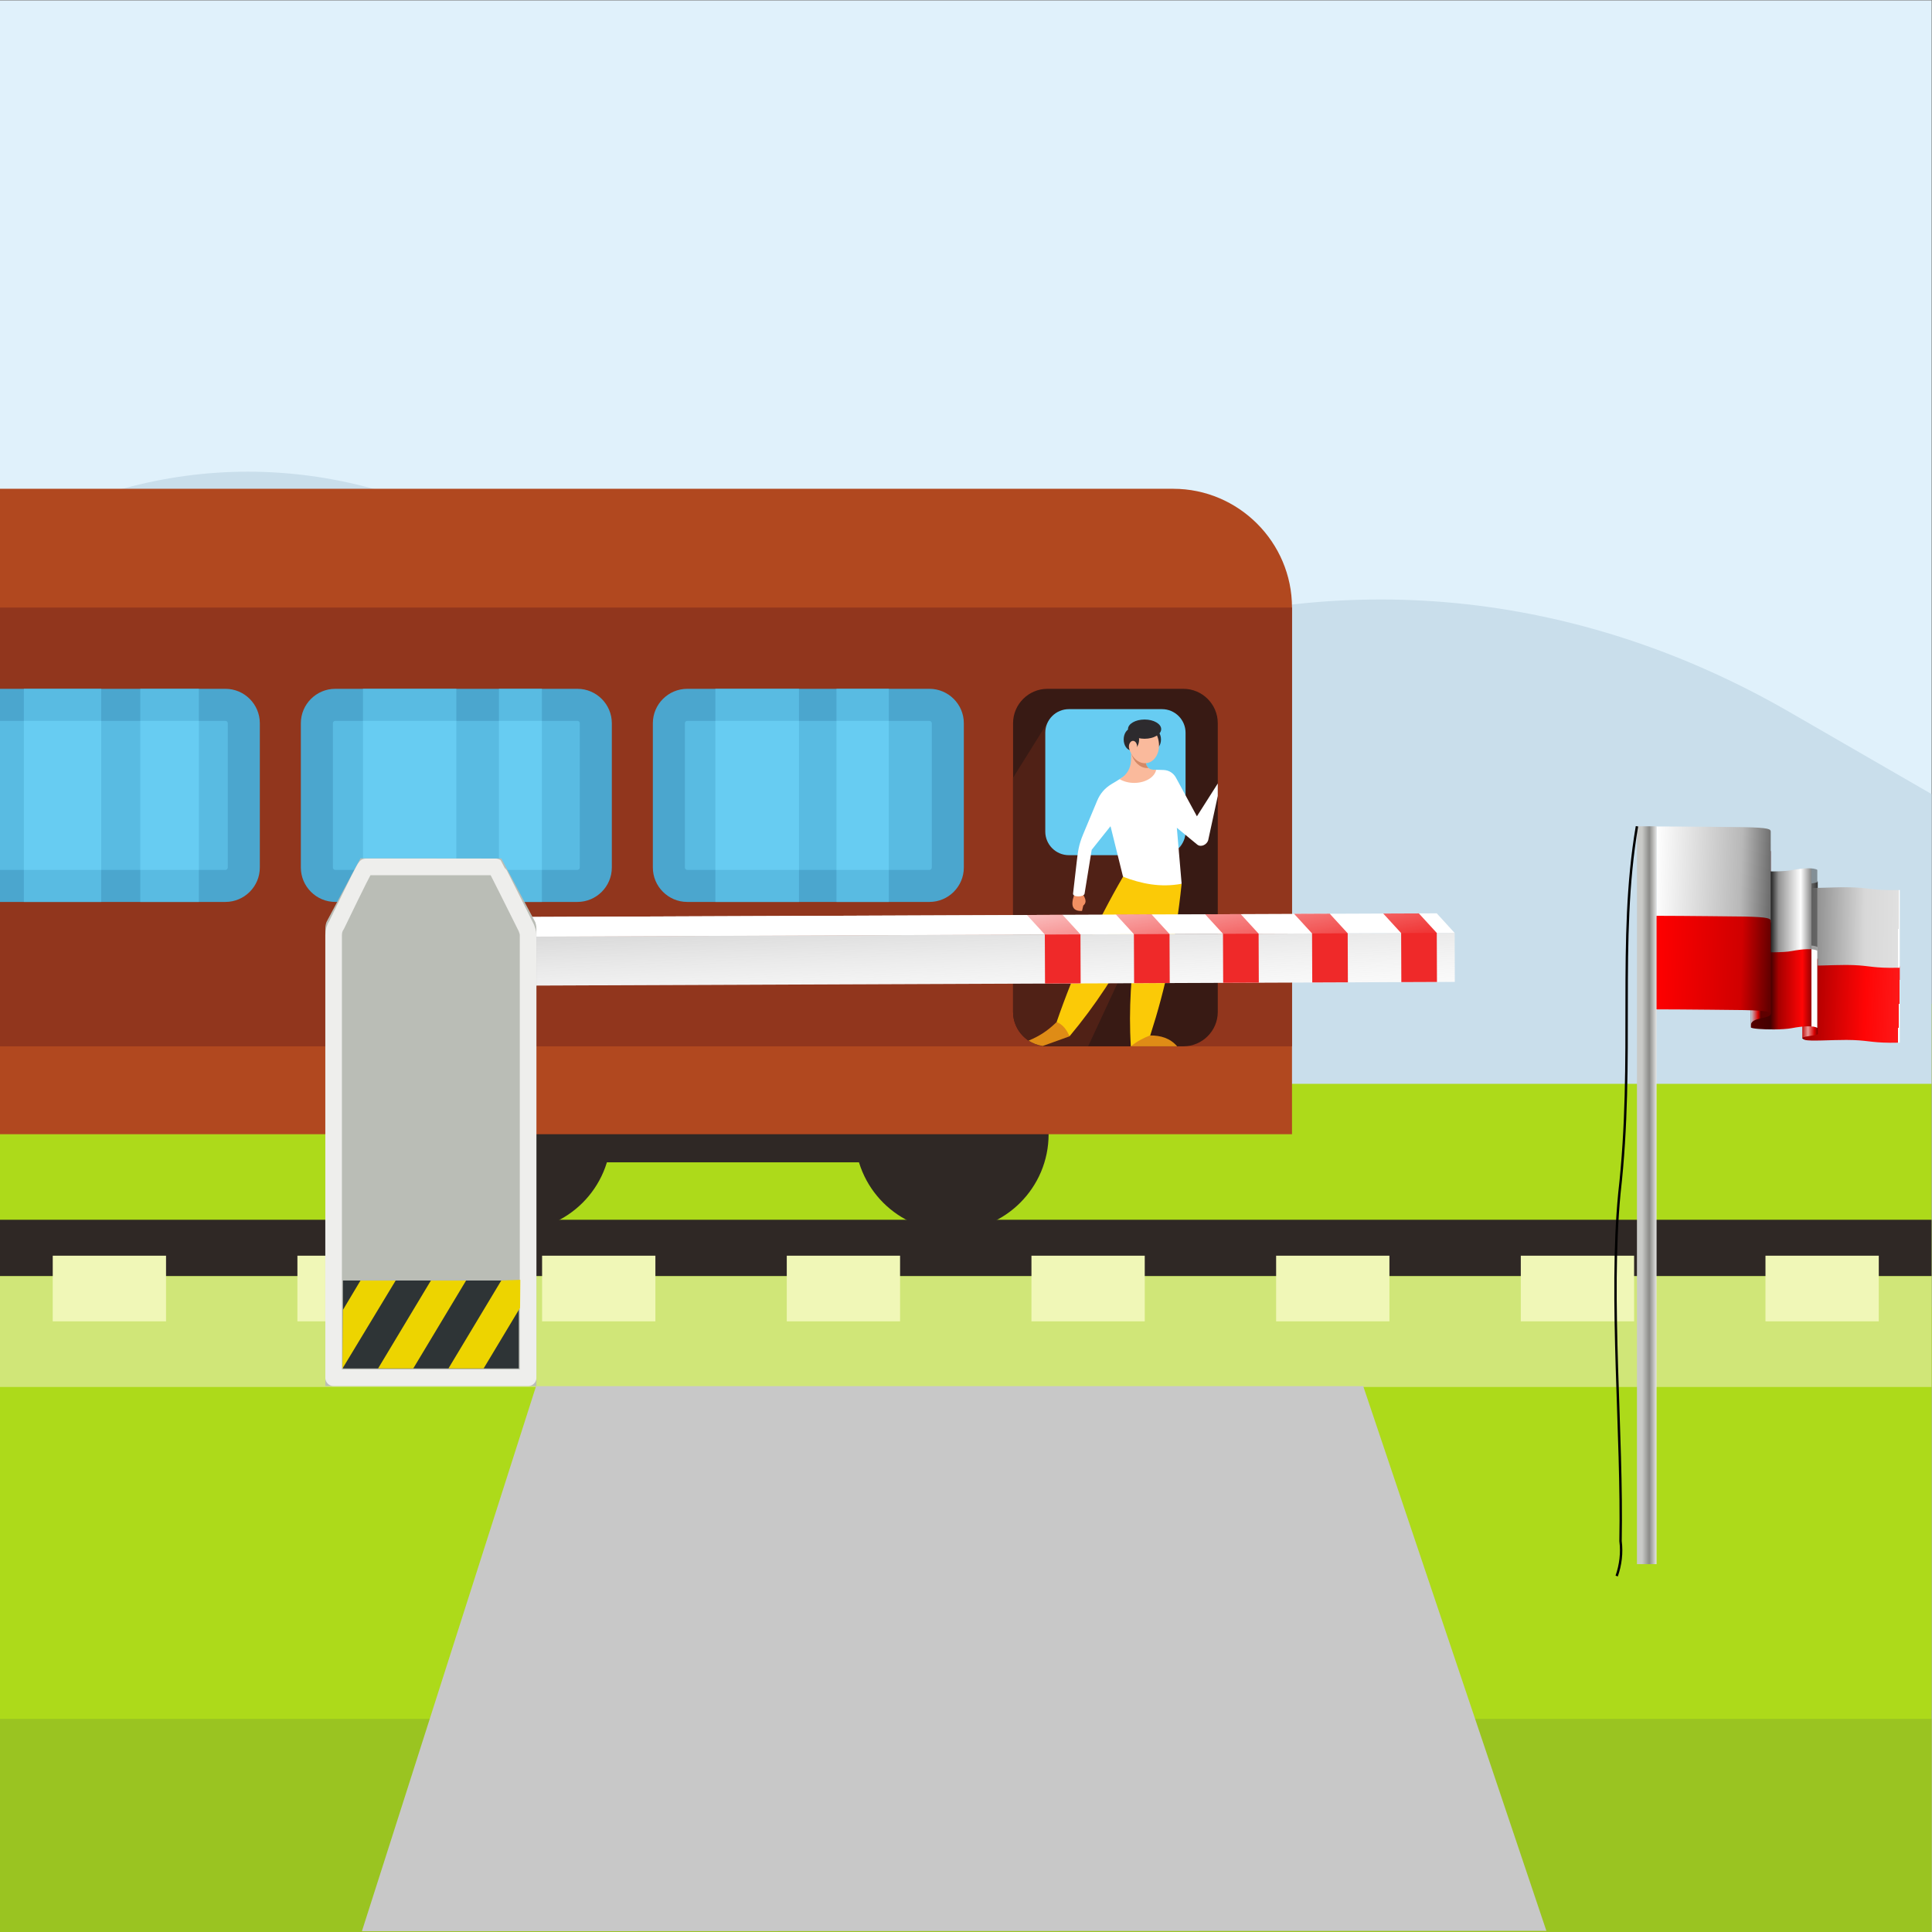 <?xml version="1.0" encoding="UTF-8" standalone="no"?>
<svg
   xmlns:dc="http://purl.org/dc/elements/1.1/"
   xmlns:cc="http://creativecommons.org/ns#"
   xmlns:rdf="http://www.w3.org/1999/02/22-rdf-syntax-ns#"
   xmlns:svg="http://www.w3.org/2000/svg"
   xmlns="http://www.w3.org/2000/svg"
   xmlns:sodipodi="http://sodipodi.sourceforge.net/DTD/sodipodi-0.dtd"
   xmlns:inkscape="http://www.inkscape.org/namespaces/inkscape"
   inkscape:version="1.0 (1.0+r73+1)"
   sodipodi:docname="train_crossing.svg"
   viewBox="0 0 801.333 801.333"
   height="801.333"
   width="801.333"
   xml:space="preserve"
   id="svg2"
   version="1.1"><rect x="0" y="0" width="801.333" height="801.333" fill="#808080" stroke="none"/><defs
     id="defs6"><linearGradient
       inkscape:collect="always"
       x1="20.757"
       y1="12.897"
       gradientTransform="matrix(8.702,0,0,4.788,-171.496,-50.105)"
       x2="24.649"
       gradientUnits="userSpaceOnUse"
       y2="25.564"
       id="linearGradient2977"><stop
         offset="0"
         style="stop-color:white"
         id="stop2973" /><stop
         offset="1"
         style="stop-color:white;stop-opacity:0"
         id="stop2975" /></linearGradient><linearGradient
       inkscape:collect="always"
       x1="35.332"
       y1="6.334"
       gradientTransform="matrix(8.702,0,0,4.788,-171.496,-50.105)"
       x2="37.011"
       gradientUnits="userSpaceOnUse"
       y2="29.838"
       id="linearGradient2959"><stop
         offset="0"
         style="stop-color:#646464;stop-opacity:.697"
         id="stop2963" /><stop
         offset="1"
         style="stop-color:white;stop-opacity:0"
         id="stop2965" /></linearGradient><linearGradient
       id="linearGradient4951"
       x1="11.304"
       gradientUnits="userSpaceOnUse"
       y1="238.68"
       gradientTransform="matrix(0.495,0,0,0.285,479.788,236.467)"
       x2="83.562"
       y2="237.41"><stop
         id="stop3166"
         stop-color="#fff"
         offset="0" /><stop
         id="stop3168"
         stop-color="#b8b8b8"
         offset=".749" /><stop
         id="stop3170"
         stop-color="#6e6e6e"
         offset="1" /></linearGradient><linearGradient
       id="linearGradient4953"
       x1="70.932"
       gradientUnits="userSpaceOnUse"
       y1="208.9"
       gradientTransform="matrix(0.508,0,0,0.508,478.703,172.072)"
       x2="77.487"
       y2="208.9"><stop
         id="stop3196"
         stop-color="#bfdce8"
         offset="0" /><stop
         id="stop3198"
         stop-color="#d90000"
         offset=".749" /><stop
         id="stop3200"
         stop-color="#5f0000"
         offset="1" /></linearGradient><linearGradient
       id="linearGradient4972"
       x1="4.459"
       gradientUnits="userSpaceOnUse"
       y1="361.39"
       gradientTransform="matrix(0.508,0,0,0.508,478.847,-385.38)"
       x2="13.333"
       y2="361.39"><stop
         id="stop4968"
         stop-color="#c9cac7"
         offset="0" /><stop
         id="stop4974"
         stop-color="#8b8b88"
         offset=".5" /><stop
         id="stop4970"
         stop-color="#e3e3e2"
         offset="1" /></linearGradient><filter
       id="filter6403"
       y="-.132"
       width="1.214"
       x="-.107"
       height="1.263"><feGaussianBlur
         id="feGaussianBlur6405"
         stdDeviation="8.859" /></filter><linearGradient
       id="linearGradient3174"
       x1="11.304"
       gradientUnits="userSpaceOnUse"
       y1="238.68"
       gradientTransform="matrix(0.495,0,0,0.291,479.788,206.947)"
       x2="83.562"
       y2="237.41"><stop
         id="stop3180"
         stop-color="#f00"
         offset="0" /><stop
         id="stop3182"
         stop-color="#d00000"
         offset=".749" /><stop
         id="stop3184"
         stop-color="#640000"
         offset="1" /></linearGradient><linearGradient
       id="linearGradient3270"
       x1="102.43"
       gradientUnits="userSpaceOnUse"
       y1="200.67"
       gradientTransform="matrix(0.508,0,0,0.234,478.703,236.287)"
       x2="112.86"
       y2="200.67"><stop
         id="stop3312"
         stop-color="#717171"
         offset="0" /><stop
         id="stop3314"
         stop-color="#c0c0c0"
         offset=".374" /><stop
         id="stop3316"
         stop-color="#6c6c6c"
         offset=".749" /><stop
         id="stop3318"
         stop-color="#323232"
         offset="1" /></linearGradient><linearGradient
       id="linearGradient3272"
       x1="108.26"
       gradientUnits="userSpaceOnUse"
       y1="219.37"
       gradientTransform="matrix(0.508,0,0,0.252,478.703,235.237)"
       x2="57.665"
       y2="219.37"><stop
         id="stop3282"
         stop-color="#2c2c2c"
         stop-opacity=".443"
         offset="0" /><stop
         id="stop3284"
         stop-color="#8b8b8b"
         offset="0" /><stop
         id="stop3286"
         stop-color="#fff"
         offset=".126" /><stop
         id="stop3288"
         stop-color="#939393"
         offset=".392" /><stop
         id="stop3290"
         stop-color="#222"
         offset=".489" /><stop
         id="stop3292"
         stop-color="#222"
         offset="1" /></linearGradient><linearGradient
       id="linearGradient3334"
       x1="108.26"
       gradientUnits="userSpaceOnUse"
       y1="219.37"
       gradientTransform="matrix(0.508,0,0,0.252,478.703,211.237)"
       x2="57.665"
       y2="219.37"><stop
         id="stop3322"
         stop-color="#fdfdfd"
         offset="0" /><stop
         id="stop3324"
         stop-color="#9c0101"
         offset="0" /><stop
         id="stop3326"
         stop-color="#ff0505"
         offset=".105" /><stop
         id="stop3328"
         stop-color="#a70000"
         offset=".392" /><stop
         id="stop3330"
         stop-color="#400"
         offset=".489" /><stop
         id="stop3332"
         stop-color="#690000"
         offset="1" /></linearGradient><linearGradient
       id="linearGradient3340"
       x1="102.43"
       gradientUnits="userSpaceOnUse"
       y1="200.67"
       gradientTransform="matrix(0.508,0,0,0.234,478.703,212.287)"
       x2="112.86"
       y2="200.67"><stop
         id="stop3232"
         stop-color="#be0000"
         offset="0" /><stop
         id="stop3248"
         stop-color="#eb9595"
         offset=".374" /><stop
         id="stop3234"
         stop-color="#d90000"
         offset=".749" /><stop
         id="stop3236"
         stop-color="#640000"
         offset="1" /></linearGradient><linearGradient
       id="linearGradient3342"
       x1="183.22"
       gradientUnits="userSpaceOnUse"
       y1="212.75"
       gradientTransform="matrix(0.375,0,0,0.238,492.552,211.574)"
       x2="-10.995"
       y2="216.74"><stop
         id="stop3222"
         stop-color="#fff"
         offset="0" /><stop
         id="stop3278"
         stop-color="#fd1919"
         offset="0" /><stop
         id="stop3224"
         stop-color="#ff0505"
         offset=".146" /><stop
         id="stop3226"
         stop-color="#a70000"
         offset=".392" /><stop
         id="stop3276"
         stop-color="#400"
         offset=".489" /><stop
         id="stop3228"
         stop-color="#400"
         offset="1" /></linearGradient><linearGradient
       gradientTransform="matrix(0.75,0,0,-0.75,475.119,324.847)"
       id="linearGradient3358"
       y2="103.9"
       gradientUnits="userSpaceOnUse"
       y1="103.9"
       x2="75.873"
       x1="74.468"><stop
         id="stop3375"
         stop-color="#640000"
         offset="0" /><stop
         id="stop3377"
         stop-color="#a80000"
         offset="1" /></linearGradient><linearGradient
       gradientTransform="matrix(0.75,0,0,-0.75,475.119,324.847)"
       id="linearGradient4359"
       y2="67.706"
       gradientUnits="userSpaceOnUse"
       y1="68.706"
       x2="-17.75"
       x1="114.25"><stop
         id="stop4363"
         stop-color="#fff"
         offset="0" /><stop
         id="stop4365"
         stop-color="#e0e0e0"
         offset="0" /><stop
         id="stop4367"
         stop-color="#d8d8d8"
         offset=".105" /><stop
         id="stop4369"
         stop-color="#535353"
         offset=".392" /><stop
         id="stop4371"
         stop-color="#222"
         offset=".489" /><stop
         id="stop4373"
         stop-color="#343434"
         offset="1" /></linearGradient></defs><sodipodi:namedview
     inkscape:current-layer="g10"
     inkscape:window-maximized="1"
     inkscape:window-y="0"
     inkscape:window-x="0"
     inkscape:cy="689.96329"
     inkscape:cx="400.66666"
     inkscape:zoom="1.7255553"
     showgrid="false"
     id="namedview4"
     inkscape:window-height="1027"
     inkscape:window-width="1920"
     inkscape:pageshadow="2"
     inkscape:pageopacity="0"
     guidetolerance="10"
     gridtolerance="10"
     objecttolerance="10"
     borderopacity="1"
     bordercolor="#666666"
     pagecolor="#ffffff" /><g
     transform="matrix(1.333,0,0,-1.333,0,801.333)"
     inkscape:label="ink_ext_XXXXXX"
     inkscape:groupmode="layer"
     id="g10"><path
       d="M 0,0 H 600.998 V 601 H 0 V 0"
       style="fill:#e0f1fb;fill-opacity:1;fill-rule:evenodd;stroke:none;stroke-width:0.1"
       id="path14" /><path
       d="M 0,0 H 600.998 V 288.829 H 0 V 0"
       style="fill:#adda1a;fill-opacity:1;fill-rule:evenodd;stroke:none;stroke-width:0.1"
       id="path16" /><g
       class="change-fill-instead"
       data-question="What simple machine is used to move the train?"
       data-machinetype="wheel_and_axle"
       id="g1704"><path
         id="path18"
         style="fill:#2f2825;fill-opacity:1;fill-rule:evenodd;stroke:none;stroke-width:0.1"
         d="m 159.983,278.389 c 16.65,0 30.147,-13.497 30.147,-30.147 0,-16.65 -13.497,-30.148 -30.147,-30.148 -16.65,0 -30.147,13.498 -30.147,30.148 0,16.65 13.497,30.147 30.147,30.147 z m 136.149,0 c 16.65,0 30.147,-13.497 30.147,-30.147 0,-16.65 -13.497,-30.148 -30.147,-30.148 -16.65,0 -30.147,13.498 -30.147,30.148 0,16.65 13.497,30.147 30.147,30.147 v 0" /><path
         id="path20"
         style="fill:#2f2825;fill-opacity:1;fill-rule:evenodd;stroke:none;stroke-width:0.1"
         d="m 157.187,239.489 h 141.74 v 26.743 h -141.74 v -26.743" /></g><path
       d="M 0,69.045 H 600.998 V 194.497 H 0 V 69.045"
       style="fill:#adda1a;fill-opacity:1;fill-rule:evenodd;stroke:none;stroke-width:0.1"
       id="path22" /><path
       d="m 0,169.585 h 600.998 v 34.524 H 0 v -34.524"
       style="fill:#d0e678;fill-opacity:1;fill-rule:evenodd;stroke:none;stroke-width:0.1"
       id="path24" /><path
       d="m 0,204.109 h 600.998 v 17.505 H 0 v -17.505"
       style="fill:#2f2825;fill-opacity:1;fill-rule:evenodd;stroke:none;stroke-width:0.1"
       id="path26" /><path
       d="m 549.335,210.43 h 35.256 v -20.422 h -35.256 z m -76.13,0 c 11.75,0 23.501,0 35.252,0 0,-6.807 0,-13.615 0,-20.422 -11.751,0 -23.502,0 -35.252,0 0,6.807 0,13.615 0,20.422 z m -76.133,0 c 11.751,0 23.502,0 35.253,0 0,-6.807 0,-13.615 0,-20.422 -11.751,0 -23.502,0 -35.253,0 0,6.807 0,13.615 0,20.422 z m -76.133,0 c 11.751,0 23.502,0 35.253,0 0,-6.807 0,-13.615 0,-20.422 -11.751,0 -23.502,0 -35.253,0 0,6.807 0,13.615 0,20.422 z m -76.132,0 c 11.752,0 23.503,0 35.254,0 0,-6.807 0,-13.615 0,-20.422 -11.751,0 -23.502,0 -35.254,0 0,6.807 0,13.615 0,20.422 z m -76.132,0 c 11.751,0 23.502,0 35.253,0 0,-6.807 0,-13.615 0,-20.422 -11.751,0 -23.502,0 -35.253,0 0,6.807 0,13.615 0,20.422 z m -152.265,0 H 51.664 V 190.008 H 16.41 Z m 76.132,0 c 11.751,0 23.502,0 35.253,0 0,-6.807 0,-13.615 0,-20.422 -11.751,0 -23.502,0 -35.253,0 0,6.807 0,13.615 0,20.422 v 0"
       style="fill:#f0f7b7;fill-opacity:1;fill-rule:evenodd;stroke:none;stroke-width:0.1"
       id="path28" /><path
       d="m 0,432.81 1.099,0.634 c 48.36,27.921 103.72,27.921 152.081,0 l 31.177,-18 c 51.282,-29.608 107.153,-34.77 162.994,-15.067 69.115,24.389 143.232,17.453 209.503,-20.807 l 44.144,-25.488 V 263.917 H 0 V 432.81"
       style="fill:#c9deeb;fill-opacity:1;fill-rule:evenodd;stroke:none;stroke-width:0.1"
       id="path30" /><path
       d="m 0,449.062 h 365.057 c 20.325,0 36.954,-16.63 36.954,-36.955 V 248.242 H 0 v 200.82"
       style="fill:#b1481f;fill-opacity:1;fill-rule:evenodd;stroke:none;stroke-width:0.1"
       id="path32" /><path
       d="M 0,275.589 H 402.011 V 412.107 H 0 V 275.589"
       style="fill:#91361d;fill-opacity:1;fill-rule:evenodd;stroke:none;stroke-width:0.1"
       id="path34" /><path
       d="m 325.915,386.822 h 42.304 c 5.884,0 10.697,-4.813 10.697,-10.697 v -89.84 c 0,-5.884 -4.813,-10.697 -10.697,-10.697 h -42.304 c -5.884,0 -10.697,4.813 -10.697,10.697 v 89.84 c 0,5.884 4.813,10.697 10.697,10.697"
       style="fill:#381a14;fill-opacity:1;fill-rule:evenodd;stroke:none;stroke-width:0.1"
       id="path36" /><path
       d="m 338.578,275.588 h -12.663 c -5.884,0 -10.697,4.813 -10.697,10.697 v 72.866 l 10.846,17.376 42.149,-37.207 -29.635,-63.732"
       style="fill:#502116;fill-opacity:1;fill-rule:evenodd;stroke:none;stroke-width:0.1"
       id="path38" /><path
       d="m 0,386.822 h 70.149 c 5.884,0 10.698,-4.814 10.698,-10.697 v -44.919 c 0,-5.883 -4.814,-10.698 -10.698,-10.698 H 0 Z m 213.835,0 h 75.369 c 5.883,0 10.697,-4.814 10.697,-10.697 v -44.919 c 0,-5.883 -4.814,-10.698 -10.697,-10.698 h -75.369 c -5.882,0 -10.697,4.813 -10.697,10.698 v 44.919 c 0,5.884 4.813,10.697 10.697,10.697 z m -109.527,0 c 25.123,0 50.245,0 75.369,0 5.883,0 10.697,-4.814 10.697,-10.697 0,-14.973 0,-29.947 0,-44.919 0,-5.883 -4.814,-10.698 -10.697,-10.698 -25.124,0 -50.246,0 -75.369,0 -5.883,0 -10.697,4.813 -10.697,10.698 0,14.972 0,29.946 0,44.919 0,5.884 4.813,10.697 10.697,10.697 v 0"
       style="fill:#4ba6ce;fill-opacity:1;fill-rule:evenodd;stroke:none;stroke-width:0.1"
       id="path40" /><path
       d="m 0,330.477 h 70.149 c 0.381,0 0.728,0.348 0.728,0.729 v 44.919 c 0,0.381 -0.346,0.729 -0.728,0.729 H 0 Z m 213.835,46.377 c -0.381,0 -0.728,-0.347 -0.728,-0.729 v -44.919 c 0,-0.382 0.347,-0.729 0.728,-0.729 h 75.369 c 0.38,0 0.728,0.348 0.728,0.729 v 44.919 c 0,0.381 -0.347,0.729 -0.728,0.729 z m -109.527,0 c -0.382,0 -0.728,-0.347 -0.728,-0.729 0,-14.973 0,-29.947 0,-44.919 0,-0.382 0.347,-0.729 0.728,-0.729 25.123,0 50.245,0 75.369,0 0.38,0 0.728,0.348 0.728,0.729 0,14.972 0,29.946 0,44.919 0,0.381 -0.347,0.729 -0.728,0.729 -25.124,0 -50.246,0 -75.369,0 v 0"
       style="fill:#59bbe2;fill-opacity:1;fill-rule:evenodd;stroke:none;stroke-width:0.1"
       id="path42" /><path
       d="M 43.65,386.822 H 61.886 V 320.508 H 43.65 Z m 69.291,0 h 29.051 v -66.314 h -29.051 z m 42.304,0 h 13.371 v -66.314 h -13.371 z m 67.345,0 h 26.014 V 320.508 H 222.59 Z m 37.684,0 h 16.289 v -66.314 h -16.289 z m -252.848,0 H 31.495 V 320.508 H 7.426 v 66.314 0"
       style="fill:#59bbe2;fill-opacity:1;fill-rule:evenodd;stroke:none;stroke-width:0.1"
       id="path44" /><path
       d="M 61.886,376.854 V 330.477 H 43.65 v 46.377 z m 186.719,0 V 330.477 H 222.59 v 46.377 z m 27.959,0 v -46.377 h -16.289 v 46.377 z m -245.068,0 V 330.477 H 7.426 v 46.377 z M 155.245,330.477 h 13.371 v 46.377 h -13.371 z m -42.304,0 h 29.051 v 46.377 h -29.051 v -46.377 0"
       style="fill:#67ccf2;fill-opacity:1;fill-rule:evenodd;stroke:none;stroke-width:0.1"
       id="path46" /><path
       d="m 332.574,380.498 h 28.987 c 4.031,0 7.33,-3.299 7.33,-7.33 v -30.779 c 0,-4.032 -3.299,-7.33 -7.33,-7.33 h -28.987 c -4.031,0 -7.33,3.298 -7.33,7.33 v 30.779 c 0,4.032 3.298,7.33 7.33,7.33"
       style="fill:#67ccf2;fill-opacity:1;fill-rule:evenodd;stroke:none;stroke-width:0.1"
       id="path48" /><path
       d="m 328.771,283.129 -0.542,-0.51 c -2.447,-2.304 -4.897,-3.89 -7.999,-5.184 l -0.188,-0.08 c 1.266,-0.81 2.701,-1.415 4.421,-1.668 l 8.321,3.004 -0.728,4.133 -3.285,0.305"
       style="fill:#df8c16;fill-opacity:1;fill-rule:evenodd;stroke:none;stroke-width:0.1"
       id="path50" /><path
       d="m 351.869,275.588 h 14.406 c -2.244,2.583 -5.159,3.384 -8.376,3.374 l -4.935,0.885 -1.095,-4.259"
       style="fill:#df8c16;fill-opacity:1;fill-rule:evenodd;stroke:none;stroke-width:0.1"
       id="path52" /><path
       d="m 336.812,323.126 c 0.688,-1.167 1.629,-2.613 0.257,-3.739 -0.131,-0.557 -0.262,-1.114 -0.394,-1.671 -2.832,-0.145 -3.634,1.49 -2.494,4.83 0.877,0.194 1.753,0.387 2.631,0.58"
       style="fill:#f28f62;fill-opacity:1;fill-rule:evenodd;stroke:none;stroke-width:0.1"
       id="path56" /><path
       d="m 328.771,283.129 c 5.49,15.978 12.422,31.024 20.667,45.221 6.078,-0.729 12.156,-1.458 18.234,-2.187 -1.868,-17.902 -4.988,-32.381 -9.773,-47.201 -1.848,-0.617 -4.243,-1.906 -6.03,-3.374 -0.742,11.502 0.153,23.004 1.683,34.506 -5.893,-11.339 -12.768,-21.848 -20.768,-31.403 -0.851,2.027 -2.127,3.749 -4.013,4.438"
       style="fill:#fbca07;fill-opacity:1;fill-rule:evenodd;stroke:none;stroke-width:0.1"
       id="path58" /><path
       d="m 365.908,359.163 6.517,-12.012 6.491,10.211 v -3.89 l -2.954,-13.632 c -0.319,-1.477 -2.267,-2.45 -3.436,-1.486 l -6.347,5.229 1.493,-17.42 c -6.64,-1.239 -12.567,0.02 -18.234,2.187 l -3.894,15.72 -5.859,-7.342 -2.211,-13.623 c -0.188,-1.158 -3.719,-1.176 -3.585,-0.009 l 1.082,9.407 c 0.419,3.643 0.633,5.649 2.046,9.034 l 4.363,10.448 c 0.936,2.245 2.369,3.911 4.448,5.175 l 7.631,4.64 8.531,-0.232 c 1.688,-0.047 3.114,-0.921 3.918,-2.405"
       style="fill:#ffffff;fill-opacity:1;fill-rule:evenodd;stroke:none;stroke-width:0.1"
       id="path60" /><path
       d="m 359.749,361.629 -0.965,0.026 c -1.261,0.034 -2.262,1.083 -2.239,2.343 l 0.05,2.725 h -4.619 l -0.071,-2.209 c -0.077,-2.399 -1.259,-4.425 -3.31,-5.672 l -0.212,-0.129 c 1.213,-0.727 2.799,-1.168 4.534,-1.168 3.485,0 6.365,1.777 6.832,4.084"
       style="fill:#faba9c;fill-opacity:1;fill-rule:evenodd;stroke:none;stroke-width:0.1"
       id="path62" /><path
       d="m 359.181,368.031 c 1.137,0 2.066,1.358 2.066,3.023 0,1.666 -0.929,3.024 -2.066,3.024 -1.139,0 -2.067,-1.358 -2.067,-3.024 0,-1.665 0.928,-3.023 2.067,-3.023"
       style="fill:#2d2b2e;fill-opacity:1;fill-rule:evenodd;stroke:none;stroke-width:0.1"
       id="path64" /><path
       d="m 357.354,362.205 c -0.506,0.432 -0.823,1.079 -0.809,1.793 l 0.05,2.725 h -4.588 c 0.704,-2.613 2.692,-4.544 4.906,-4.544 0.15,0 0.296,0.008 0.441,0.026"
       style="fill:#d48966;fill-opacity:1;fill-rule:evenodd;stroke:none;stroke-width:0.1"
       id="path66" /><path
       d="m 355.461,375.796 c 2.624,0 4.934,-2.714 5.158,-6.064 0.225,-3.349 -1.721,-6.064 -4.345,-6.064 -2.624,0 -4.933,2.715 -5.158,6.064 -0.225,3.35 1.72,6.064 4.345,6.064"
       style="fill:#faba9c;fill-opacity:1;fill-rule:evenodd;stroke:none;stroke-width:0.1"
       id="path68" /><path
       d="m 356.142,371.282 c 2.845,0 5.166,1.344 5.166,2.993 0,1.649 -2.321,2.994 -5.166,2.994 -2.847,0 -5.167,-1.345 -5.167,-2.994 0,-1.649 2.32,-2.993 5.167,-2.993"
       style="fill:#2d2b2e;fill-opacity:1;fill-rule:evenodd;stroke:none;stroke-width:0.1"
       id="path70" /><path
       d="m 352.039,367.666 c 1.322,0 2.4,1.529 2.4,3.403 0,1.875 -1.078,3.405 -2.4,3.405 -1.323,0 -2.401,-1.53 -2.401,-3.405 0,-1.874 1.078,-3.403 2.401,-3.403"
       style="fill:#2d2b2e;fill-opacity:1;fill-rule:evenodd;stroke:none;stroke-width:0.1"
       id="path72" /><path
       d="m 352.54,367.012 c 0.703,0 1.276,0.812 1.276,1.809 0,0.995 -0.573,1.808 -1.276,1.808 -0.703,0 -1.276,-0.813 -1.276,-1.808 0,-0.997 0.573,-1.809 1.276,-1.809"
       style="fill:#faba9c;fill-opacity:1;fill-rule:evenodd;stroke:none;stroke-width:0.1"
       id="path74" /><path
       d="M 0,0 H 600.998 V 66.312 H 0 V 0"
       style="fill:#9ac421;fill-opacity:1;fill-rule:evenodd;stroke:none;stroke-width:0.1"
       id="path76" /><path
       sodipodi:nodetypes="ccccc"
       d="M 166.797,-169.845 H 424.171 L 481.165,-0.352 112.6,-0.217 Z"
       transform="scale(1,-1)"
       style="fill:#c8c8c8;fill-opacity:1;stroke-width:5.102"
       id="rect1124" /><g
       data-question="What simple machine is used to raise and lower this gate?"
       data-machinetype="lever"
       id="g1682"><g
         transform="matrix(0.637,0,0,0.637,-72.631,94.903)"
         inkscape:label="1. réteg"
         id="layer1"><g
           inkscape:transform-center-y="-4.4569595"
           inkscape:transform-center-x="-255.74609"
           id="g4420"
           transform="matrix(1,0.004,0.004,-1,604.266,379.036)"><path
             sodipodi:nodetypes="ccccc"
             d="m -270.974,40.86 v 23.938 h 491.082 V 40.86 Z"
             style="fill:#ffffff"
             id="path2918"
             inkscape:connector-curvature="0" /><path
             sodipodi:nodetypes="ccccc"
             d="M -262.306,31.285 H 211.424 l 8.685,9.575 h -491.1 z"
             style="fill:#ffffff;fill-rule:evenodd"
             id="path2920"
             inkscape:connector-curvature="0" /><path
             sodipodi:nodetypes="ccccc"
             d="m -270.974,40.86 v 23.938 h 491.082 V 40.86 Z"
             style="fill:url(#linearGradient2959);fill-rule:evenodd"
             id="path2951"
             inkscape:connector-curvature="0" /><path
             d="M 19.955,64.799 V 40.86 l -8.702,-9.575 h 17.405 l 8.702,9.575 v 23.938 z"
             style="fill:#ef2929;fill-rule:evenodd"
             sodipodi:nodetypes="ccccccc"
             id="path2937"
             inkscape:connector-curvature="0" /><path
             d="M 63.467,64.799 V 40.86 l -8.702,-9.575 h 17.405 l 8.702,9.575 v 23.938 z"
             style="fill:#ef2929;fill-rule:evenodd"
             sodipodi:nodetypes="ccccccc"
             id="path2939"
             inkscape:connector-curvature="0" /><path
             d="M 106.978,64.799 V 40.86 l -8.702,-9.575 h 17.405 l 8.702,9.575 v 23.938 z"
             style="fill:#ef2929;fill-rule:evenodd"
             sodipodi:nodetypes="ccccccc"
             id="path2943"
             inkscape:connector-curvature="0" /><path
             d="M 150.49,64.799 V 40.86 l -8.702,-9.575 h 17.405 l 8.702,9.575 v 23.938 z"
             style="fill:#ef2929;fill-rule:evenodd"
             sodipodi:nodetypes="ccccccc"
             id="path2945"
             inkscape:connector-curvature="0" /><path
             d="M 194.002,64.799 V 40.86 l -8.702,-9.575 h 17.405 l 8.702,9.575 v 23.938 z"
             style="fill:#ef2929;fill-rule:evenodd"
             sodipodi:nodetypes="ccccccc"
             id="path2947"
             inkscape:connector-curvature="0" /><path
             sodipodi:nodetypes="ccccc"
             d="M -262.306,31.285 H 211.424 l 8.685,9.575 h -491.1 z"
             style="fill:url(#linearGradient2977);fill-rule:evenodd"
             id="path2969"
             inkscape:connector-curvature="0" /></g><g
           id="g4387"
           transform="matrix(1,0,0,-1,625.634,344.916)"><path
             style="fill:#babdb6"
             d="m 167.348,788.088 c -0.351,1.001 -0.565,2.111 -0.57,3.309 V 1014.779 H 269.877 V 791.283 c 0.004,-1.115 -0.232,-2.193 -0.582,-3.188 L 252.764,757.08 183.956,757 Z"
             transform="translate(-519.482,-787.562)"
             id="rect1872"
             inkscape:connector-curvature="0"
             sodipodi:nodetypes="ccccccccc" /><path
             d="m -347.163,1.969 c -0.948,1.357 -1.475,2.981 -1.484,4.932 V 223.162 h 94.99 V 6.901 c 0,-1.409 -0.593,-2.706 -0.868,-3.505 -14.718,-29.573 -14.967,-29.762 -14.967,-29.762 h -63.447 c -0.699,0.713 -3.66,6.47 -14.224,28.335 z"
             style="fill:none;stroke:#eeeeec;stroke-width:8.111;stroke-linecap:round;stroke-linejoin:round"
             sodipodi:nodetypes="csccscccc"
             id="path2916"
             inkscape:connector-curvature="0" /><rect
             x="-344.112"
             y="175.667"
             width="85.917"
             height="42.958"
             style="fill:#2e3436"
             id="rect2979" /><path
             d="m -326.929,218.626 25.801,-42.958 h 17.183 l -25.801,42.958 z"
             style="fill:#edd400;fill-rule:evenodd"
             sodipodi:nodetypes="ccccc"
             id="path2983"
             inkscape:connector-curvature="0" /><path
             d="m -292.562,218.626 25.801,-42.958 9.313,-0.326 -0.12,13.635 -17.811,29.65 z"
             style="fill:#edd400;fill-rule:evenodd"
             sodipodi:nodetypes="cccccc"
             id="path2987"
             inkscape:connector-curvature="0" /><path
             d="m -335.521,175.667 -8.592,14.382 -0.259,28.688 26.034,-43.07 z"
             style="fill:#edd400;fill-rule:evenodd"
             sodipodi:nodetypes="ccccc"
             id="path2989"
             inkscape:connector-curvature="0" /></g></g></g><g
       data-question="What simple machine is used to raise and lower this flag?"
       data-machinetype="pulley"
       id="g1662"><g
         id="g1640"
         transform="translate(29.823,31.168)"><path
           d="m 531.846,270.565 c -0.624,0.173 -0.873,0.32 -0.873,0.446 v 23.372 c 0,0.493 3.881,0.687 4.667,1.111 v 0.321 c 0.081,-0.049 0.13,-0.095 0.142,-0.139 v -23.372 c 0.122,-0.409 -2.52,-0.613 -3.937,-0.913 z"
           fill="url(#linearGradient3270)"
           fill-rule="evenodd"
           id="path3264"
           style="fill:url(#linearGradient3270);stroke-width:0.75" /><path
           d="m 558.234,245.527 c -6.293,0.052 -6.997,0.848 -13.558,0.877 -4.681,0.022 -11.524,-0.48 -12.864,0.03 v 23.772 c 1.34,-0.514 8.182,-0.007 12.864,-0.03 7.498,-0.035 7.34,-1.069 16.625,-0.847 v -23.773 c -1.155,-0.022 -2.167,-0.037 -3.067,-0.03 z"
           fill="url(#linearGradient3342)"
           fill-rule="evenodd"
           id="path4793"
           style="fill:url(#linearGradient3342);stroke-width:0.75" /><path
           d="m 558.227,268.843 c -6.293,0.05 -6.997,0.86 -13.553,0.892 -4.682,0.022 -11.524,-0.492 -12.864,0.03 v 24.176 c 1.339,-0.522 8.182,-0.007 12.864,-0.03 7.492,-0.036 7.343,-1.087 16.628,-0.861 v -24.177 c -1.163,-0.029 -2.175,-0.037 -3.075,-0.03 z"
           fill="url(#linearGradient4359)"
           id="path3262"
           style="fill:url(#linearGradient4359);stroke-width:0.75" /><path
           d="m 531.846,246.562 c -0.624,0.18 -0.873,0.323 -0.873,0.45 v 23.371 c 0,0.493 3.881,0.687 4.667,1.111 v 0.321 c 0.081,-0.049 0.13,-0.095 0.142,-0.139 v -23.374 c 0.122,-0.405 -2.52,-0.615 -3.937,-0.907 z"
           fill="url(#linearGradient3340)"
           fill-rule="evenodd"
           id="path4797"
           style="fill:url(#linearGradient3340);stroke-width:0.75" /><path
           d="m 522.195,249.674 c -3.542,-0.022 -7.154,0.237 -7.223,0.645 v 25.16 c 0.11,-0.653 9.279,-0.926 12.747,-0.252 3.506,0.682 6.788,0.818 7.921,0.086 v -25.159 c -1.133,0.731 -4.415,0.596 -7.921,-0.086 -1.3,-0.251 -3.399,-0.379 -5.524,-0.394 z"
           fill="url(#linearGradient3334)"
           fill-rule="evenodd"
           id="path4803"
           style="fill:url(#linearGradient3334);stroke-width:0.75" /><path
           d="m 514.975,250.986 c 0,2.614 6.174,1.874 6.174,3.595 v 50.794 c 0,-1.72 -6.174,-0.981 -6.174,-3.595 z"
           fill="url(#linearGradient4953)"
           fill-rule="evenodd"
           id="path4807"
           style="fill:url(#linearGradient4953);stroke-width:0.75" /><path
           d="m 522.195,273.675 c -3.542,-0.025 -7.154,0.236 -7.223,0.644 v 25.16 c 0.11,-0.653 9.279,-0.926 12.747,-0.252 3.506,0.682 6.788,0.818 7.921,0.086 v -25.159 c -1.133,0.731 -4.415,0.596 -7.921,-0.086 -1.3,-0.254 -3.399,-0.378 -5.524,-0.393 z"
           fill="url(#linearGradient3272)"
           fill-rule="evenodd"
           id="path3266"
           style="fill:url(#linearGradient3272);stroke-width:0.75" /><path
           d="m 521.148,282.706 c 0,0.808 -0.398,1.266 -8.275,1.432 -0.234,0.005 -19.293,0.223 -27.253,0.223 v 28.467 c 7.96,0 27.02,-0.217 27.253,-0.222 7.877,-0.167 8.275,-0.623 8.275,-1.433 z"
           fill="url(#linearGradient4951)"
           fill-rule="evenodd"
           id="path4809"
           style="fill:url(#linearGradient4951);stroke-width:0.75" /><rect
           transform="scale(1,-1)"
           fill="url(#linearGradient4972)"
           x="479.524"
           y="-312.88"
           width="6.095"
           height="229.582"
           id="rect4964"
           style="fill:url(#linearGradient4972);stroke-width:0.75" /><path
           d="m 521.147,254.225 c 0,0.827 -0.399,1.294 -8.275,1.464 -0.235,0.005 -19.292,0.228 -27.253,0.228 v 29.105 c 7.96,0 27.018,-0.223 27.253,-0.227 7.876,-0.17 8.275,-0.637 8.275,-1.465 z"
           fill="url(#linearGradient3174)"
           fill-rule="evenodd"
           style="fill:url(#linearGradient3174);stroke-width:0.75;enable-background:new"
           id="path3172" /><path
           d="m 530.971,246.989 c 0.011,0.015 0.668,0.405 0.916,0.398 0.249,-0.007 0.221,-1.012 -0.065,-0.953 -0.197,0.045 -0.475,0.172 -0.656,0.292 -0.175,0.12 -0.196,0.263 -0.196,0.263 z"
           fill="url(#linearGradient3358)"
           id="rect3346"
           style="fill:url(#linearGradient3358);stroke-width:0.75" /></g><path
         id="path1642"
         style="fill:none;stroke:#000000;stroke-width:0.75px;stroke-linecap:butt;stroke-linejoin:miter;stroke-opacity:1"
         d="m 509.348,344.047 c -6.055,-35.366 -0.694,-72.231 -5.469,-114.187 -3.188,-33.125 0.999,-75.097 0.358,-108.241 0.477,-3.664 0.012,-7.393 -1.198,-10.86"
         sodipodi:nodetypes="cccc" /></g></g></svg>
